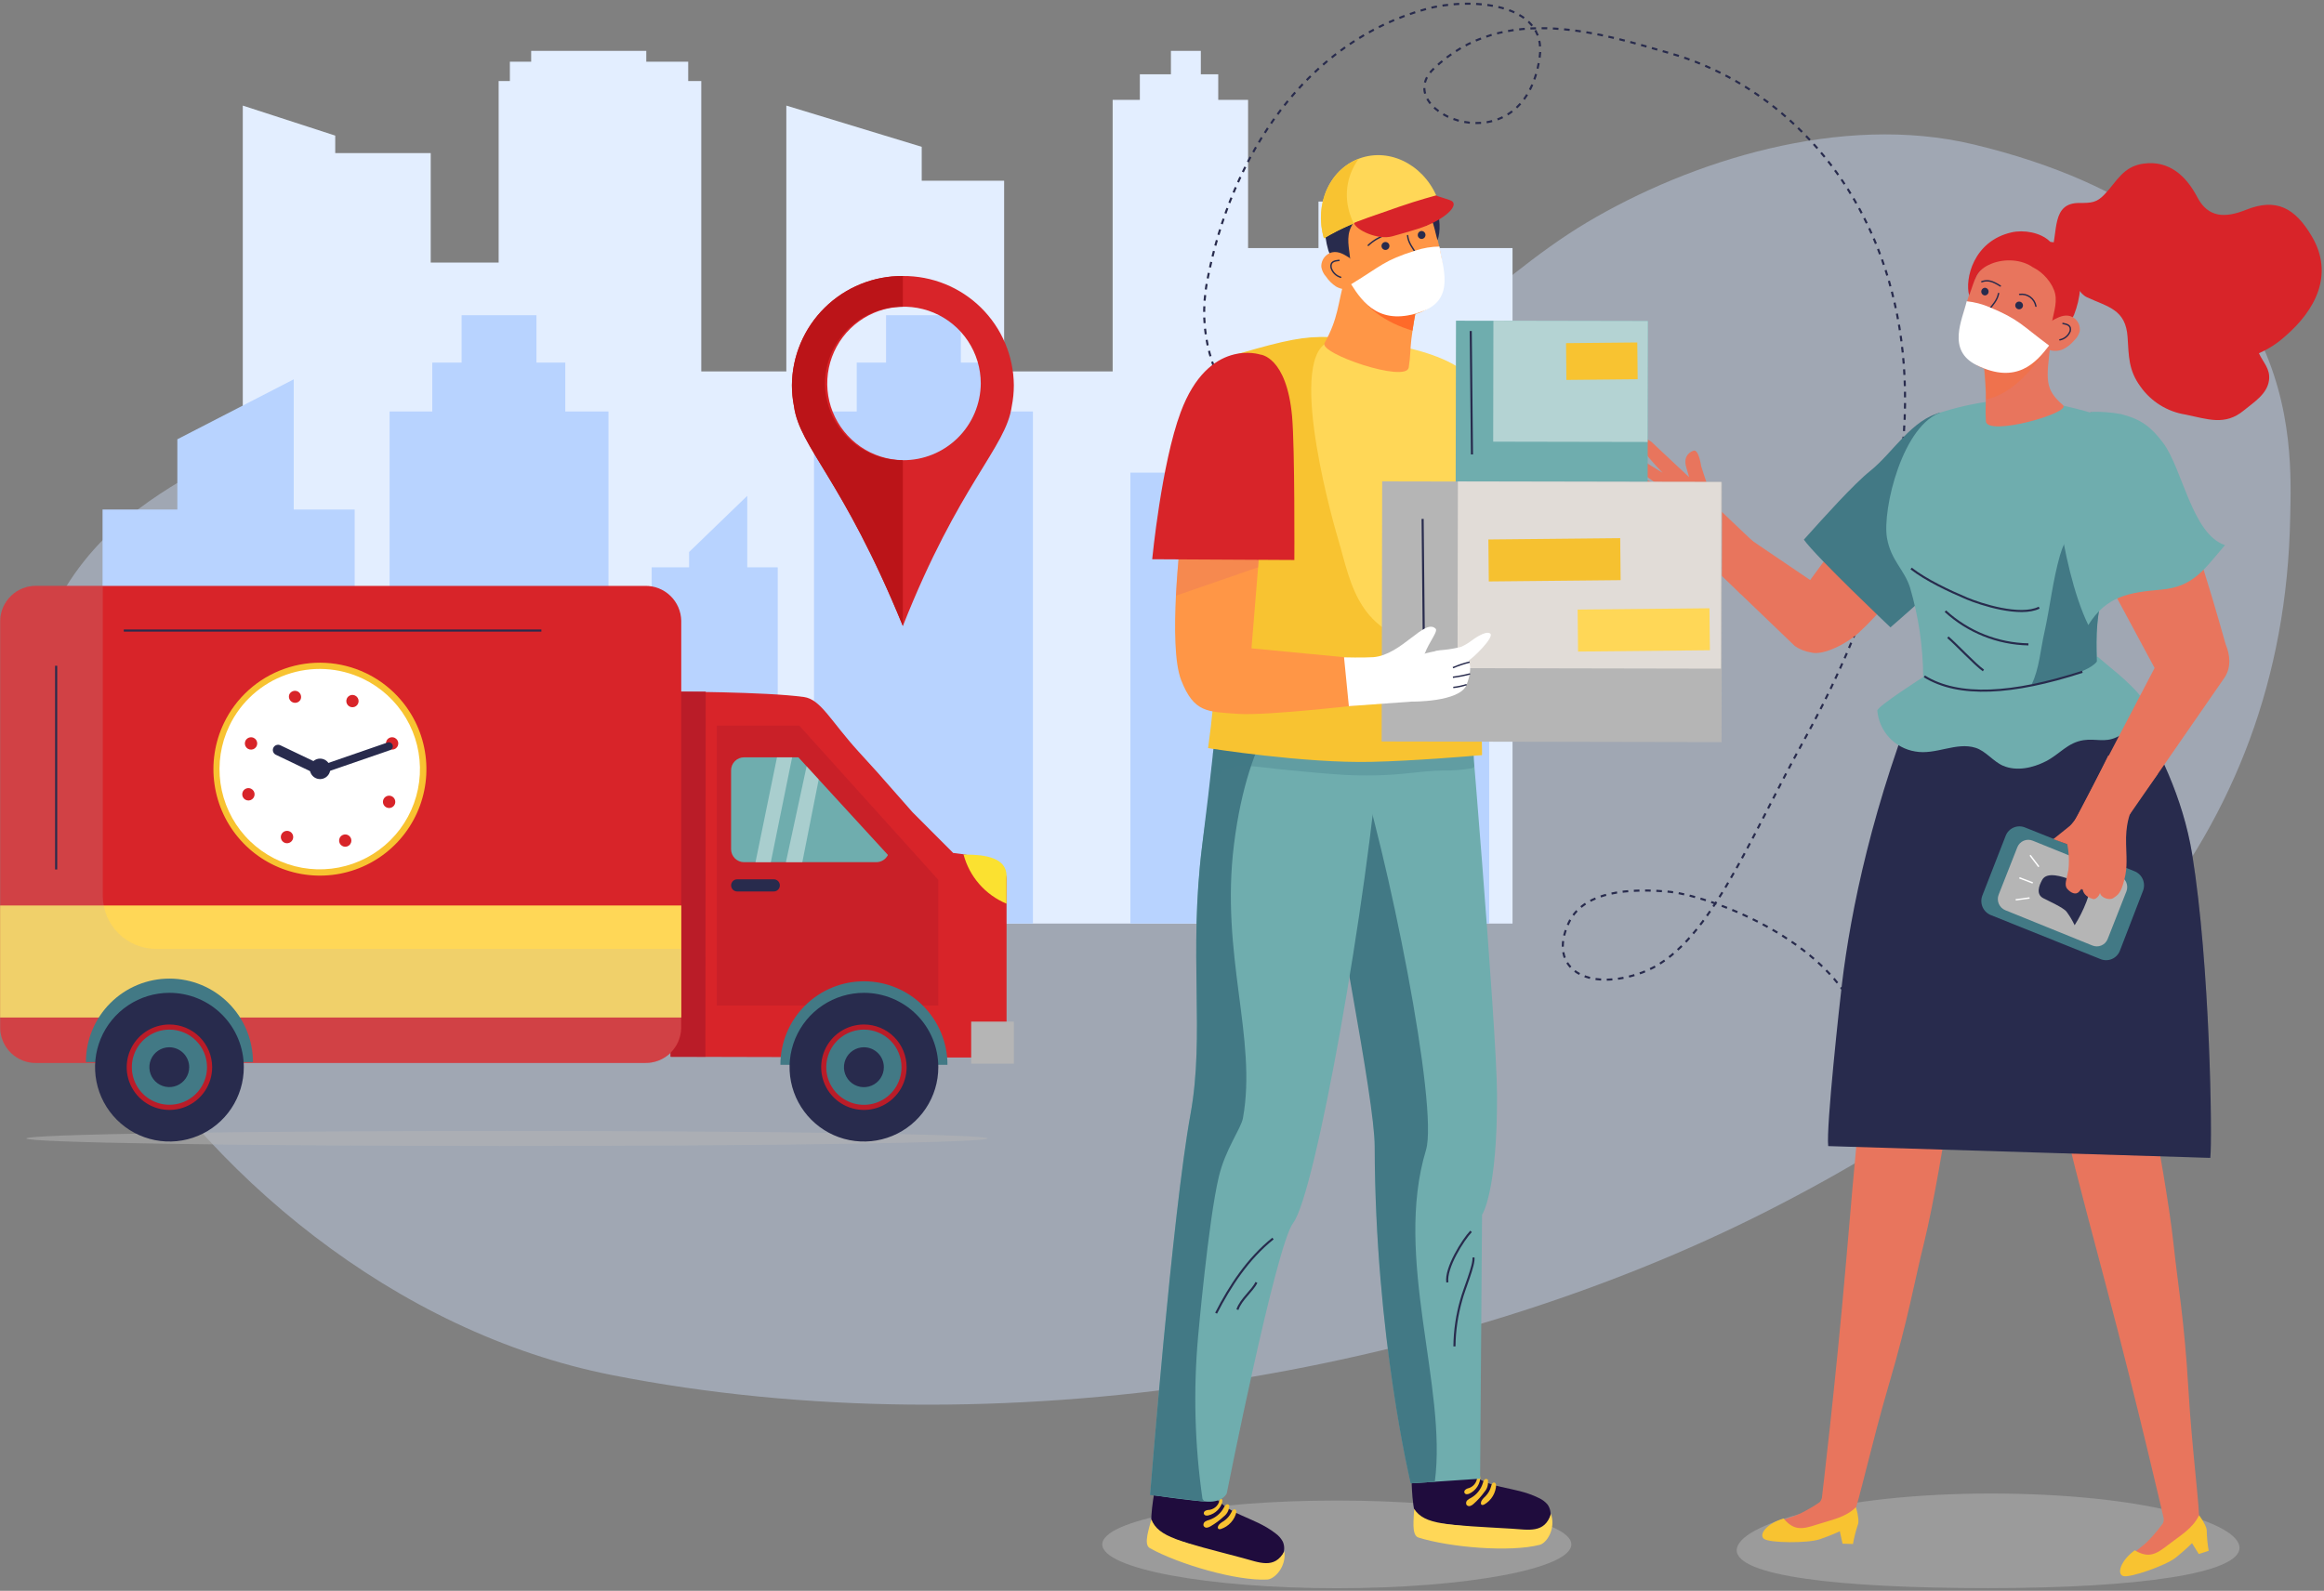 <svg width="831" height="569" viewBox="0 0 831 569" fill="none" xmlns="http://www.w3.org/2000/svg">
<rect x="0" y="0" width="831" height="569" fill="#808080" stroke="none"/>
<path opacity="0.4" d="M705.766 51.673C658.287 40.253 604.165 57.732 567.536 79.497C530.907 101.262 503.484 137.619 456.885 148.314C373.528 167.438 285.73 134.434 198.125 136.92C140.936 138.539 82.891 155.474 46.301 184.555C-54.432 264.584 64.13 461.364 218.79 491.829C356.644 519.02 516.458 491.92 632.326 432.956C742.835 376.699 816.779 300.579 818.916 185.047C819.395 158.879 824.095 80.132 705.766 51.673Z" fill="#D1E2FF"/>
<g style="mix-blend-mode:multiply">
<path d="M511.615 88.729V72.091H471.452V88.729H446.281V35.721H435.612V26.567H429.385V18.203H418.69V26.567H407.581V35.721H397.857V132.855H359.053V64.646H329.584V52.514L281.172 37.767V132.855H250.758V28.988H246.084V22.074H231.091V18.203H189.93V22.074H182.317V28.988H178.303V93.921H154.013V54.767H119.87V52.734V48.5L86.814 37.767V330.346H540.838V235.426V136.998V88.729H511.615Z" fill="#E3EEFF"/>
</g>
<path d="M105.032 182.25V135.677L63.418 157.119V182.25H36.668V330.346H126.823V182.25H105.032Z" fill="#B8D3FF"/>
<path d="M267.202 202.928V177.343L246.395 197.451V202.928H233.02V330.346H278.091V202.928H267.202Z" fill="#B8D3FF"/>
<path d="M202.126 147.175V129.695H191.82V112.747H165.057V129.695H154.57V147.175H139.304V330.346H217.573V147.175H202.126Z" fill="#B8D3FF"/>
<path d="M353.899 147.175V129.695H343.58V112.747H316.83V129.695H306.342V147.175H291.064V330.346H369.346V147.175H353.899Z" fill="#B8D3FF"/>
<path d="M507.187 169.056V153.662H490.277V138.759H446.424V153.662H429.216V169.056H404.188V330.346H532.5V169.056H507.187Z" fill="#B8D3FF"/>
<path d="M322.838 98.724C317.667 98.685 312.539 99.665 307.747 101.607C302.955 103.55 298.593 106.417 294.909 110.046C291.225 113.674 288.292 117.993 286.277 122.755C284.262 127.517 283.205 132.63 283.166 137.801C283.168 140.318 283.415 142.828 283.904 145.297C285.963 160.148 301.332 171.283 322.838 223.916C342.958 172.992 359.726 160.148 361.785 145.297C362.273 142.828 362.521 140.318 362.522 137.801C362.484 132.629 361.426 127.515 359.41 122.752C357.395 117.989 354.461 113.67 350.775 110.041C347.09 106.413 342.726 103.545 337.932 101.604C333.139 99.662 328.01 98.683 322.838 98.724V98.724ZM322.838 164.602C317.427 164.521 312.162 162.842 307.702 159.776C303.243 156.711 299.79 152.396 297.775 147.374C295.761 142.351 295.276 136.846 296.382 131.549C297.487 126.252 300.134 121.399 303.989 117.602C307.843 113.804 312.735 111.231 318.048 110.205C323.361 109.179 328.858 109.746 333.85 111.836C338.842 113.925 343.104 117.443 346.103 121.947C349.101 126.452 350.701 131.742 350.701 137.153C350.643 144.485 347.677 151.494 342.455 156.64C337.234 161.787 330.182 164.651 322.851 164.602H322.838Z" fill="#D82429"/>
<path d="M294.974 137.153C295.032 129.821 298 122.811 303.225 117.666C308.451 112.521 315.505 109.662 322.838 109.717V98.725C317.667 98.685 312.539 99.665 307.747 101.607C302.955 103.55 298.593 106.417 294.909 110.046C291.225 113.675 288.292 117.993 286.277 122.755C284.262 127.518 283.205 132.63 283.166 137.801C283.168 140.318 283.415 142.828 283.904 145.297C285.963 160.148 301.332 171.283 322.838 223.916V164.602C319.206 164.63 315.604 163.941 312.238 162.577C308.872 161.212 305.808 159.198 303.221 156.649C300.634 154.1 298.574 151.066 297.159 147.721C295.744 144.376 295.001 140.785 294.974 137.153Z" fill="#BB1418"/>
<g style="mix-blend-mode:multiply" opacity="0.5">
<path d="M181.281 409.909C276.194 409.909 353.136 408.698 353.136 407.203C353.136 405.709 276.194 404.497 181.281 404.497C86.368 404.497 9.426 405.709 9.426 407.203C9.426 408.698 86.368 409.909 181.281 409.909Z" fill="#B5B5B5"/>
</g>
<path d="M340.848 305.098L326.308 290.532L313.619 276.121C311.716 274.01 309.528 271.602 307.003 268.844C297.098 257.981 293.498 250.135 287.465 249.306C273.585 247.39 239.804 247.39 239.804 247.39V377.993L359.92 378.291V314.446C359.907 306.626 340.848 305.098 340.848 305.098Z" fill="#D82429"/>
<g style="mix-blend-mode:multiply">
<path d="M252.234 377.993H239.791V247.39H252.338L252.234 377.993Z" fill="#BA1C28"/>
</g>
<path d="M362.522 365.408H347.27V380.466H362.522V365.408Z" fill="#B5B5B5"/>
<path d="M359.907 313.281V323.225C356.164 321.672 352.829 319.277 350.164 316.225C347.498 313.173 345.573 309.547 344.538 305.629C346.7 305.849 359.907 304.839 359.907 313.281Z" fill="#FBE130"/>
<g style="mix-blend-mode:multiply" opacity="0.5">
<path d="M285.82 259.548H256.3V359.659H335.514V314.692L285.82 259.548Z" fill="#BA1C28"/>
</g>
<path d="M285.484 270.877H266.062C264.829 270.877 263.647 271.367 262.776 272.239C261.904 273.11 261.414 274.293 261.414 275.525V303.738C261.414 304.971 261.904 306.153 262.776 307.025C263.647 307.897 264.829 308.387 266.062 308.387H313.308C314.18 308.392 315.036 308.152 315.777 307.694C316.519 307.236 317.117 306.579 317.503 305.797L285.484 270.877Z" fill="#6FADAE"/>
<path d="M278.855 316.686C278.855 317.263 278.625 317.816 278.217 318.224C277.81 318.632 277.256 318.861 276.679 318.861H263.602C263.025 318.861 262.472 318.632 262.064 318.224C261.656 317.816 261.427 317.263 261.427 316.686C261.427 316.109 261.656 315.556 262.064 315.148C262.472 314.74 263.025 314.511 263.602 314.511H276.679C277.256 314.511 277.81 314.74 278.217 315.148C278.625 315.556 278.855 316.109 278.855 316.686V316.686Z" fill="#282B4D"/>
<path opacity="0.4" d="M270.141 308.425L277.832 270.877H283.244L275.617 308.425H270.141Z" fill="white"/>
<path opacity="0.4" d="M288.423 274.088L281.017 308.425H286.882L292.747 278.801L288.423 274.088Z" fill="white"/>
<path d="M338.789 380.855C338.789 372.933 335.642 365.335 330.041 359.733C324.439 354.132 316.841 350.984 308.919 350.984C300.997 350.984 293.399 354.132 287.798 359.733C282.196 365.335 279.049 372.933 279.049 380.855H338.789Z" fill="#427985"/>
<path d="M335.514 381.709C335.514 386.969 333.954 392.111 331.032 396.484C328.109 400.858 323.956 404.267 319.096 406.279C314.237 408.292 308.89 408.819 303.731 407.793C298.572 406.767 293.833 404.234 290.114 400.514C286.395 396.795 283.862 392.056 282.836 386.898C281.809 381.739 282.336 376.391 284.349 371.532C286.362 366.672 289.771 362.519 294.144 359.597C298.517 356.674 303.659 355.115 308.919 355.115C315.972 355.115 322.737 357.917 327.724 362.904C332.712 367.892 335.514 374.656 335.514 381.709V381.709Z" fill="#282B4D"/>
<path d="M324.184 381.709C324.187 384.732 323.293 387.688 321.615 390.202C319.937 392.717 317.551 394.677 314.759 395.835C311.967 396.993 308.894 397.297 305.929 396.708C302.964 396.118 300.24 394.663 298.103 392.526C295.965 390.388 294.51 387.665 293.921 384.7C293.332 381.735 293.635 378.662 294.793 375.869C295.951 373.077 297.912 370.691 300.426 369.013C302.941 367.336 305.896 366.441 308.919 366.444C312.968 366.444 316.85 368.052 319.713 370.915C322.576 373.778 324.184 377.661 324.184 381.709V381.709Z" fill="#BA1C28"/>
<path d="M322.359 381.709C322.361 384.371 321.574 386.974 320.097 389.188C318.62 391.402 316.519 393.129 314.06 394.148C311.601 395.168 308.895 395.436 306.285 394.917C303.674 394.398 301.276 393.117 299.394 391.235C297.511 389.352 296.23 386.954 295.711 384.343C295.193 381.733 295.46 379.027 296.48 376.568C297.5 374.109 299.226 372.008 301.44 370.531C303.654 369.054 306.257 368.267 308.919 368.27C312.482 368.273 315.899 369.69 318.419 372.21C320.938 374.729 322.355 378.146 322.359 381.709V381.709Z" fill="#427985"/>
<path d="M316.04 381.709C316.043 383.121 315.626 384.503 314.843 385.678C314.06 386.853 312.946 387.769 311.642 388.311C310.338 388.852 308.903 388.995 307.518 388.72C306.132 388.445 304.86 387.765 303.861 386.767C302.863 385.768 302.183 384.496 301.908 383.111C301.634 381.726 301.776 380.29 302.317 378.986C302.859 377.682 303.775 376.568 304.951 375.785C306.126 375.002 307.507 374.585 308.919 374.588C310.807 374.591 312.616 375.343 313.951 376.678C315.286 378.012 316.037 379.822 316.04 381.709V381.709Z" fill="#282B4D"/>
<path d="M232.087 217.727C232.087 219.475 231.026 220.886 229.731 220.886H211.216C209.921 220.886 208.859 219.475 208.859 217.727C208.859 215.992 209.921 214.58 211.216 214.58H229.731C231.026 214.58 232.087 215.992 232.087 217.727Z" fill="#45335B"/>
<path d="M243.598 367.726C243.533 371.096 242.133 374.302 239.705 376.64C237.277 378.978 234.02 380.257 230.65 380.194H13C9.629 380.257 6.372 378.978 3.945 376.64C1.517 374.302 0.117 371.096 0.052 367.726V222.038C0.117 218.667 1.516 215.459 3.944 213.119C6.371 210.779 9.628 209.498 13 209.557H230.65C232.32 209.526 233.98 209.824 235.534 210.435C237.088 211.045 238.507 211.956 239.71 213.115C240.912 214.274 241.874 215.659 242.542 217.19C243.209 218.721 243.568 220.369 243.598 222.038V367.726Z" fill="#D82429"/>
<path d="M243.611 323.872H0.039V363.945H243.611V323.872Z" fill="#FFD757"/>
<g style="mix-blend-mode:multiply" opacity="0.2">
<path d="M12.999 209.557H36.746V320.324C36.746 325.38 38.753 330.229 42.327 333.806C45.901 337.382 50.749 339.393 55.804 339.396H243.546V367.726C243.481 371.096 242.081 374.302 239.653 376.64C237.226 378.979 233.969 380.257 230.598 380.194H12.948C9.578 380.257 6.321 378.979 3.893 376.64C1.465 374.302 0.065 371.096 0 367.726V222.038C0.032 220.365 0.394 218.714 1.065 217.18C1.736 215.646 2.703 214.26 3.91 213.101C5.118 211.941 6.542 211.031 8.102 210.423C9.661 209.815 11.326 209.521 12.999 209.557V209.557Z" fill="#B5B5B5"/>
</g>
<path d="M90.453 379.897C90.453 371.974 87.305 364.377 81.704 358.775C76.102 353.173 68.504 350.026 60.582 350.026C52.66 350.026 45.062 353.173 39.461 358.775C33.859 364.377 30.712 371.974 30.712 379.897H90.453Z" fill="#427985"/>
<path d="M87.177 381.709C87.177 386.969 85.617 392.111 82.695 396.484C79.773 400.858 75.619 404.267 70.76 406.279C65.9 408.292 60.553 408.819 55.394 407.793C50.235 406.767 45.496 404.234 41.777 400.514C38.058 396.795 35.525 392.056 34.499 386.898C33.472 381.739 33.999 376.391 36.012 371.532C38.025 366.672 41.434 362.519 45.807 359.597C50.181 356.674 55.322 355.115 60.582 355.115C64.075 355.113 67.534 355.8 70.762 357.136C73.989 358.472 76.921 360.43 79.391 362.9C81.861 365.37 83.82 368.303 85.156 371.53C86.492 374.757 87.178 378.216 87.177 381.709V381.709Z" fill="#282B4D"/>
<path d="M75.861 381.709C75.863 384.732 74.969 387.687 73.292 390.201C71.615 392.715 69.23 394.675 66.438 395.834C63.647 396.992 60.574 397.297 57.609 396.709C54.645 396.12 51.922 394.666 49.783 392.53C47.645 390.394 46.189 387.672 45.599 384.708C45.008 381.744 45.31 378.671 46.466 375.878C47.622 373.086 49.58 370.699 52.093 369.02C54.606 367.34 57.56 366.444 60.582 366.444C64.632 366.444 68.516 368.052 71.381 370.914C74.246 373.777 75.857 377.659 75.861 381.709V381.709Z" fill="#BA1C28"/>
<path d="M74.022 381.709C74.022 384.367 73.234 386.966 71.757 389.176C70.28 391.386 68.181 393.109 65.725 394.126C63.27 395.143 60.567 395.409 57.96 394.891C55.353 394.372 52.959 393.092 51.079 391.212C49.199 389.333 47.919 386.938 47.401 384.331C46.882 381.724 47.148 379.022 48.166 376.566C49.183 374.11 50.905 372.011 53.116 370.535C55.326 369.058 57.924 368.27 60.582 368.27C64.147 368.27 67.565 369.685 70.086 372.206C72.606 374.726 74.022 378.145 74.022 381.709V381.709Z" fill="#427985"/>
<path d="M67.652 381.709C67.652 383.118 67.234 384.495 66.451 385.666C65.669 386.837 64.557 387.749 63.255 388.288C61.954 388.827 60.523 388.968 59.141 388.694C57.76 388.419 56.491 387.741 55.495 386.745C54.499 385.749 53.821 384.48 53.546 383.099C53.271 381.717 53.412 380.285 53.951 378.984C54.49 377.683 55.403 376.571 56.574 375.788C57.745 375.006 59.122 374.588 60.53 374.588C62.418 374.591 64.227 375.343 65.562 376.678C66.897 378.012 67.648 379.822 67.652 381.709V381.709Z" fill="#282B4D"/>
<path d="M130.824 240.761C137.618 244.01 143.296 249.202 147.14 255.678C150.984 262.155 152.821 269.626 152.419 277.147C152.016 284.668 149.393 291.9 144.88 297.93C140.367 303.96 134.168 308.516 127.065 311.022C119.963 313.528 112.277 313.872 104.979 312.01C97.682 310.148 91.1 306.164 86.067 300.561C81.034 294.959 77.775 287.989 76.702 280.534C75.63 273.08 76.793 265.474 80.043 258.68C84.401 249.57 92.199 242.565 101.722 239.204C111.245 235.843 121.713 236.403 130.824 240.761V240.761Z" fill="#F8C331"/>
<path d="M129.801 242.78C136.195 245.841 141.538 250.73 145.154 256.828C148.77 262.926 150.496 269.959 150.114 277.038C149.733 284.117 147.26 290.924 143.009 296.597C138.758 302.271 132.92 306.556 126.233 308.911C119.547 311.266 112.312 311.585 105.443 309.828C98.575 308.071 92.383 304.316 87.649 299.039C82.915 293.762 79.853 287.199 78.849 280.181C77.845 273.163 78.946 266.005 82.011 259.612C86.118 251.045 93.46 244.46 102.421 241.304C111.383 238.147 121.231 238.678 129.801 242.78V242.78Z" fill="white"/>
<path d="M114.587 273.428C115.035 273.643 115.378 274.027 115.543 274.495C115.708 274.964 115.681 275.478 115.468 275.927V275.927C115.255 276.376 114.872 276.723 114.403 276.891C113.935 277.058 113.419 277.033 112.969 276.82L98.623 269.958C98.175 269.742 97.832 269.358 97.666 268.89C97.501 268.422 97.529 267.907 97.742 267.459V267.459C97.955 267.009 98.338 266.662 98.807 266.495C99.275 266.327 99.791 266.353 100.241 266.565L114.587 273.428Z" fill="#282B4D"/>
<path d="M103.711 297.459C104.202 297.733 104.57 298.184 104.74 298.72C104.91 299.256 104.87 299.837 104.628 300.344C104.386 300.852 103.959 301.248 103.436 301.453C102.912 301.658 102.33 301.655 101.808 301.447C101.527 301.334 101.271 301.165 101.058 300.95C100.845 300.735 100.678 300.479 100.568 300.197C100.457 299.915 100.406 299.613 100.417 299.31C100.428 299.008 100.501 298.71 100.632 298.437C100.762 298.164 100.947 297.92 101.176 297.721C101.404 297.522 101.671 297.372 101.959 297.281C102.248 297.189 102.552 297.157 102.854 297.188C103.155 297.219 103.447 297.311 103.711 297.459V297.459Z" fill="#D82429"/>
<path d="M124.401 298.676C124.794 298.864 125.121 299.165 125.343 299.539C125.564 299.913 125.67 300.345 125.646 300.78C125.623 301.214 125.471 301.632 125.21 301.98C124.949 302.328 124.591 302.591 124.18 302.736C123.77 302.881 123.326 302.9 122.904 302.793C122.482 302.685 122.102 302.455 121.811 302.131C121.521 301.808 121.332 301.405 121.27 300.974C121.208 300.544 121.275 300.104 121.462 299.712C121.717 299.186 122.168 298.783 122.719 298.589C123.269 298.395 123.874 298.426 124.401 298.676V298.676Z" fill="#D82429"/>
<path d="M126.991 248.788C127.381 248.978 127.707 249.28 127.927 249.655C128.146 250.029 128.25 250.461 128.225 250.894C128.2 251.328 128.047 251.745 127.786 252.092C127.524 252.439 127.166 252.701 126.756 252.844C126.346 252.988 125.903 253.007 125.482 252.9C125.061 252.792 124.682 252.563 124.391 252.24C124.101 251.917 123.912 251.515 123.85 251.085C123.787 250.655 123.853 250.217 124.039 249.824C124.162 249.56 124.337 249.323 124.553 249.128C124.769 248.932 125.022 248.782 125.297 248.685C125.572 248.589 125.863 248.548 126.154 248.566C126.445 248.584 126.73 248.659 126.991 248.788V248.788Z" fill="#D82429"/>
<path d="M89.766 282.103C90.163 282.289 90.496 282.589 90.722 282.965C90.948 283.341 91.057 283.775 91.036 284.213C91.015 284.651 90.864 285.073 90.603 285.425C90.342 285.778 89.982 286.044 89.569 286.192C89.156 286.339 88.708 286.361 88.283 286.253C87.858 286.146 87.474 285.915 87.18 285.589C86.887 285.263 86.696 284.858 86.633 284.424C86.571 283.99 86.638 283.547 86.827 283.151C87.079 282.624 87.53 282.218 88.081 282.021C88.631 281.825 89.237 281.854 89.766 282.103V282.103Z" fill="#D82429"/>
<path d="M140.081 284.809C140.343 284.933 140.578 285.107 140.772 285.322C140.967 285.537 141.117 285.788 141.214 286.061C141.312 286.334 141.354 286.623 141.34 286.913C141.325 287.202 141.254 287.486 141.13 287.748C141.006 288.01 140.831 288.245 140.616 288.439C140.402 288.633 140.15 288.784 139.878 288.881C139.605 288.978 139.315 289.021 139.026 289.007C138.736 288.992 138.453 288.921 138.191 288.797C137.929 288.673 137.694 288.498 137.5 288.283C137.305 288.068 137.155 287.817 137.058 287.544C136.96 287.271 136.918 286.982 136.932 286.692C136.947 286.403 137.018 286.119 137.142 285.857C137.266 285.596 137.441 285.361 137.655 285.166C137.87 284.972 138.121 284.822 138.394 284.724C138.667 284.627 138.957 284.584 139.246 284.599C139.536 284.613 139.819 284.685 140.081 284.809V284.809Z" fill="#D82429"/>
<path d="M141.156 263.911C141.552 264.099 141.884 264.4 142.109 264.777C142.335 265.153 142.443 265.588 142.42 266.027C142.398 266.465 142.245 266.886 141.983 267.238C141.72 267.589 141.359 267.855 140.945 268.001C140.531 268.147 140.083 268.166 139.658 268.057C139.233 267.948 138.85 267.715 138.558 267.388C138.265 267.06 138.077 266.654 138.016 266.219C137.956 265.785 138.025 265.342 138.217 264.947C138.341 264.686 138.516 264.452 138.732 264.258C138.947 264.065 139.198 263.916 139.471 263.819C139.744 263.723 140.034 263.682 140.323 263.698C140.612 263.713 140.895 263.786 141.156 263.911Z" fill="#D82429"/>
<path d="M90.712 263.911C91.108 264.099 91.44 264.4 91.665 264.777C91.891 265.153 91.999 265.588 91.976 266.027C91.953 266.465 91.801 266.886 91.538 267.238C91.276 267.589 90.915 267.855 90.501 268.001C90.087 268.147 89.639 268.166 89.214 268.057C88.789 267.948 88.406 267.715 88.114 267.388C87.821 267.06 87.633 266.654 87.572 266.219C87.511 265.785 87.581 265.342 87.772 264.947C88.03 264.424 88.481 264.023 89.031 263.829C89.58 263.636 90.184 263.665 90.712 263.911V263.911Z" fill="#D82429"/>
<path d="M106.417 247.299C106.943 247.556 107.347 248.01 107.541 248.563C107.734 249.115 107.703 249.722 107.453 250.251C107.178 250.742 106.727 251.11 106.191 251.28C105.655 251.451 105.075 251.411 104.567 251.168C104.06 250.926 103.663 250.5 103.458 249.976C103.254 249.452 103.256 248.87 103.465 248.348C103.72 247.82 104.173 247.413 104.725 247.217C105.278 247.02 105.886 247.05 106.417 247.299V247.299Z" fill="#D82429"/>
<path d="M138.553 265.581C138.916 265.457 139.312 265.482 139.657 265.649C140.001 265.816 140.265 266.113 140.392 266.475V266.475C140.515 266.835 140.491 267.23 140.323 267.573C140.156 267.915 139.859 268.177 139.498 268.3L114.898 276.794C114.719 276.855 114.53 276.881 114.342 276.869C114.154 276.857 113.969 276.808 113.8 276.725C113.63 276.643 113.479 276.527 113.354 276.385C113.229 276.244 113.133 276.079 113.072 275.901V275.901C112.948 275.54 112.973 275.145 113.141 274.803C113.308 274.46 113.605 274.199 113.966 274.075L138.553 265.581Z" fill="#282B4D"/>
<path d="M116.024 271.693C116.679 272.005 117.226 272.504 117.596 273.128C117.967 273.751 118.144 274.47 118.106 275.194C118.067 275.918 117.815 276.614 117.38 277.195C116.946 277.776 116.349 278.214 115.666 278.455C114.982 278.697 114.242 278.73 113.539 278.55C112.837 278.371 112.203 277.987 111.719 277.447C111.235 276.907 110.922 276.236 110.819 275.518C110.717 274.801 110.829 274.069 111.143 273.415C111.563 272.54 112.312 271.867 113.227 271.544C114.143 271.222 115.148 271.275 116.024 271.693V271.693Z" fill="#282B4D"/>
<path d="M20.082 238.132V310.989" stroke="#282B4D" stroke-width="0.75" stroke-miterlimit="10"/>
<path d="M44.255 225.534H193.581" stroke="#282B4D" stroke-width="0.75" stroke-miterlimit="10"/>
<path d="M476.967 177.576C453.856 163.618 424.607 137.749 431.65 100.55C440.183 55.35 467.334 14.681 510.269 3.132C525.223 -0.882 553.436 0.542 550.536 20.585C544.684 60.93 496.674 40.162 512.47 24.767C537.796 0.063 574.269 12.57 597.148 19.044C661.329 37.171 722.443 124.918 644.756 265.322C624.92 301.175 610.6 339.28 587.165 347.864C567.743 354.985 553.138 346.569 560.972 329.996C565.452 320.506 577.972 317.385 596.021 318.874C610.549 320.065 654.079 335.706 665.11 365.395" stroke="#282B4D" stroke-width="0.75" stroke-miterlimit="10" stroke-dasharray="2.01 2.01"/>
<g style="mix-blend-mode:multiply" opacity="0.5">
<path d="M800.789 553.629C800.789 562.692 765.299 568.04 710.893 568.04C656.487 568.04 620.997 563.573 620.997 554.47C620.997 545.368 657.328 534.207 711.735 534.207C766.141 534.207 800.789 544.565 800.789 553.629Z" fill="#B5B5B5"/>
</g>
<path d="M725.783 301.809C721.07 286.66 709.43 275.836 705.067 269.789C703.881 268.102 702.168 266.856 700.196 266.249C698.225 265.642 696.108 265.708 694.178 266.436C694.178 266.436 673.358 320.972 668.58 364.554C663.802 408.135 663.945 406.75 660.151 450.863C656.357 494.976 651.463 535.722 651.463 535.722C651.324 536.324 651.034 536.881 650.622 537.341C648.499 538.779 646.285 540.077 643.992 541.225C640.911 542.804 636.69 543.504 636.729 544.371C636.749 544.915 636.89 545.449 637.14 545.932C637.391 546.416 637.746 546.838 638.179 547.168C639.474 548.463 641.869 547.958 646.427 546.948C650.984 545.938 661.834 542.494 663.038 540.811C664.243 539.127 669.512 515.2 675.442 495.131C682.395 471.514 684.506 458.502 687.989 444.531C691.472 430.561 695.615 404.73 695.615 404.73L726.56 322.24C726.56 322.24 730.496 316.958 725.783 301.809Z" fill="#E8755D"/>
<path d="M663.647 539.089C659.763 542.882 654.83 543.607 649.599 545.329C644.368 547.051 641.519 547.466 637.946 543.348C637.946 543.348 637.868 543.206 637.816 543.141H637.752C631.602 544.967 628.766 548.942 630.773 550.431C632.78 551.92 646.401 552.023 650.661 550.573C654.92 549.123 657.872 547.712 657.872 547.712L658.843 552.14L662.572 552.256C662.991 549.876 663.588 547.53 664.359 545.239C664.696 544.41 664.54 542.17 663.647 539.089Z" fill="#F8C331"/>
<path d="M764.587 297.679C755.032 285.016 740.414 278.762 734.212 274.58C732.527 273.389 730.494 272.794 728.433 272.888C726.372 272.982 724.401 273.759 722.831 275.098C722.831 275.098 721.679 333.453 731.894 376.09C742.11 418.727 741.799 417.367 753.142 460.159C764.484 502.952 773.664 543.025 773.664 543.025C773.737 543.64 773.653 544.264 773.418 544.837C771.905 546.908 770.261 548.88 768.498 550.741C766.128 553.331 762.386 555.364 762.736 556.167C763.085 556.969 763.435 557.565 765.04 558.316C766.646 559.067 768.782 557.798 772.719 555.312C776.655 552.826 785.666 545.912 786.275 543.918C786.883 541.924 783.685 517.621 782.507 496.724C781.07 472.123 778.7 459.175 777.198 444.933C775.696 430.69 770.932 404.795 770.932 404.795L772.227 316.751C772.227 316.751 774.143 310.342 764.587 297.679Z" fill="#E8755D"/>
<path d="M786.339 541.976C783.931 546.883 779.568 549.214 775.23 552.606C770.893 555.998 768.342 557.345 763.577 554.665C763.511 554.62 763.45 554.568 763.396 554.509H763.331C758.152 558.316 756.858 563.016 759.227 563.728C761.596 564.44 774.466 559.947 777.975 557.138C781.484 554.328 783.815 551.959 783.815 551.959L786.223 555.843L789.771 554.691C789.354 552.312 789.121 549.906 789.071 547.492C789.123 546.65 788.256 544.565 786.339 541.976Z" fill="#F8C331"/>
<path d="M790.34 414.143C791.104 407.333 790.263 345.106 783.866 305.525C777.25 264.934 747.937 233.109 747.937 233.109C747.937 233.109 691.886 232.72 688.131 241.926C669.422 287.644 661.744 326.19 658.649 351.787C657.808 358.831 652.939 403.112 653.716 409.935L790.34 414.143Z" fill="#282B4D"/>
<g style="mix-blend-mode:multiply" opacity="0.2">
<path d="M783.828 305.525C777.211 264.934 747.898 233.109 747.898 233.109C747.898 233.109 691.847 232.72 688.092 241.926C685.386 248.529 682.913 254.951 680.686 261.231C681.334 261.231 681.981 261.14 682.628 261.14C716.15 261.14 743.327 309.617 743.327 369.422C743.375 383.928 741.702 398.388 738.342 412.499L790.366 414.104C791.104 407.32 790.263 345.171 783.828 305.525Z" fill="#282B4D"/>
</g>
<path d="M699.15 151.059C693.97 147.576 691.251 147.019 682.693 159.1L647.268 207.472L603.686 177.913L594.519 185.681L641.817 231.102C643.535 232.269 645.489 233.043 647.54 233.368C652.085 234.662 660.786 229.859 664.45 226.492C680.142 212.082 694.553 188.335 694.553 188.335C698.062 183.221 704.29 154.542 699.15 151.059Z" fill="#E8755D"/>
<path d="M622.473 212.522L628.844 195.56C628.844 195.56 616.984 184.361 614.601 182.043C612.219 179.725 608.283 166.674 608.283 166.674C608.283 166.674 607.428 160.55 605.551 161.21C603.673 161.87 601.912 163.631 602.961 167.153L603.997 170.688L590.493 158.025C590.493 158.025 586.22 154.93 585.456 156.989C584.692 159.048 594.519 169.108 594.519 169.108C594.519 169.108 582.711 161.832 581.429 161.21C580.147 160.589 580.355 163.075 580.821 164.214C581.287 165.353 593.561 173.808 593.561 173.808C593.561 173.808 580.613 167.671 579.228 168.085C577.843 168.5 577.636 170.209 578.477 171.788C579.319 173.368 590.285 179.557 590.285 179.557L580.212 177.498C580.212 177.498 575.396 178.793 579.15 180.981C582.905 183.169 593.471 186.16 597.834 188.75C602.197 191.339 622.473 212.522 622.473 212.522Z" fill="#E8755D"/>
<path d="M694.32 147.511C683.755 149.687 676.867 161.961 668.761 168.422C662.844 173.148 652.227 184.969 645.015 193.023C649.34 199.147 675.973 224.395 675.973 224.395C675.973 224.395 698.075 205.336 702.011 200.157C710.103 189.617 718.027 177.149 713.509 163.696C710.621 155.086 701.26 146.696 692.015 147.835" fill="#427985"/>
<path d="M671.273 254.187C671.586 257.779 673.088 261.165 675.541 263.807C677.994 266.45 681.258 268.2 684.817 268.78C692.132 270.139 699.473 265.271 706.439 267.485C710.064 268.637 712.719 272.353 716.189 273.868C721.122 276.004 726.961 274.645 731.571 272.288C736.478 269.777 739.339 265.581 745.049 264.74C749.4 264.092 752.546 265.685 756.806 263.704C759.758 262.332 764.173 259.625 765.597 256.803C767.397 253.229 767.5 250.756 762.723 245.992C757.945 241.227 756.689 240.579 750.008 234.857C739.378 241.33 723.401 242.224 710.984 240.8C706.569 240.295 687.756 242.198 688.092 241.887C688.092 241.926 671.131 252.698 671.273 254.187Z" fill="#6FADAE"/>
<path d="M749.775 235.983C749.477 227.425 749.62 219.073 752.481 210.89C757.233 197.321 763.862 185.124 761.053 170.248C759.861 163.89 760.807 151.732 751.989 148.936C733.254 142.993 722.21 142.552 715.27 143.122C708.27 143.812 701.359 145.214 694.644 147.304C680.401 151.318 672.957 182.263 674.743 192.466C676.168 200.532 680.919 203.64 683.004 210.243C686.021 220.537 687.594 231.2 687.678 241.926C692.223 243.454 722.197 244.593 733.629 242.444C738.808 241.473 746.499 241.149 749.801 236.617C749.801 236.41 749.788 236.19 749.775 235.983Z" fill="#6FADAE"/>
<path d="M683.366 203.342C688.727 207.511 697.026 211.408 703.267 214.05C708.252 216.147 722.378 220.731 729.162 217.338" stroke="#282B4D" stroke-width="0.75" stroke-miterlimit="10"/>
<path d="M695.615 218.607C703.74 226.041 714.294 230.261 725.304 230.48" stroke="#282B4D" stroke-width="0.75" stroke-miterlimit="10"/>
<path d="M696.508 227.93C699.318 230.273 706.193 237.679 709.223 239.803" stroke="#282B4D" stroke-width="0.75" stroke-miterlimit="10"/>
<path d="M761.053 170.248C759.861 163.89 760.807 151.732 751.989 148.936C747.82 147.641 750.915 148.262 747.471 147.434C750.448 152.613 746.033 156.29 747.315 161.987C748.96 168.517 748.164 175.424 745.075 181.408C742.162 187.131 738.368 192.427 736.581 198.668C733.992 207.731 733.034 217.144 731.001 226.298C729.706 231.866 729.162 239.427 726.469 244.762C729.616 244.58 746.499 241.11 749.775 236.63C749.775 236.423 749.775 236.203 749.775 235.996C749.477 227.437 749.62 219.086 752.481 210.903C757.233 197.321 763.862 185.124 761.053 170.248Z" fill="#427985"/>
<path d="M688.092 241.926C700.393 249.526 719.581 248.4 744.596 240.295" stroke="#282B4D" stroke-width="0.75" stroke-miterlimit="10"/>
<path d="M733.254 122.341C731.635 136.286 731.092 139.082 737.669 144.922C740.776 147.68 710.479 156.238 710.103 150.671C709.857 146.592 710.103 144.287 710.103 140.804C709.976 135.185 709.452 129.583 708.537 124.037C714.803 123.973 726.599 123.247 733.254 122.341Z" fill="#E8755D"/>
<g style="mix-blend-mode:multiply" opacity="0.3">
<path d="M710.181 142.863C709.935 137.93 709.236 128.491 708.511 124.037C714.26 124.037 726.171 123.17 733.254 122.341C727.79 131.392 719.594 140.986 710.181 142.863Z" fill="#FF6A29"/>
</g>
<path d="M731.545 95.462C733.168 96.142 734.604 97.203 735.731 98.555C736.858 99.907 737.642 101.511 738.019 103.23C738.692 106.662 738.415 110.213 737.216 113.498C735.451 118.807 732.327 123.561 728.153 127.287C725.254 130.075 721.58 131.921 717.613 132.583C707.928 133.813 701.946 128.375 701.157 121.124C700.561 115.608 703.202 108.409 704.834 103.14C706.465 97.87 710.349 93.015 715.71 91.564C722.184 89.829 728.852 93.183 731.532 95.449" fill="#E8755D"/>
<path d="M732.84 86.541C734.769 86.372 737.592 87.952 739.042 89.26C740.441 90.579 741.529 92.193 742.227 93.986C744.816 99.929 743.923 106.661 741.618 112.617C740.906 114.167 739.878 115.552 738.601 116.683C737.216 116.994 734.834 115.595 733.578 116.269C734.044 112.514 735.662 108.863 734.872 105.134C734.083 101.405 730.496 97.274 727.013 95.695C727.894 93.312 732.775 86.502 732.775 86.502" fill="#D82429"/>
<path d="M733.241 86.528C730.982 89.454 728.922 92.53 727.078 95.734C722.935 92.704 716.81 92.432 712.11 94.309C706.452 96.575 706.323 99.799 704.121 105.651C702.516 99.773 705.636 86.23 719.244 83.123C723.569 82.113 729.693 83.123 732.956 86.346L733.241 86.528Z" fill="#D82429"/>
<path d="M735.507 113.783C737.306 112.902 739.805 112.177 741.981 114.029C742.601 114.573 743.079 115.262 743.372 116.034C743.665 116.805 743.766 117.637 743.664 118.457C743.347 119.713 742.667 120.848 741.709 121.72C740.638 123.018 739.317 124.088 737.824 124.866C736.949 125.266 736.002 125.483 735.04 125.503C734.078 125.523 733.122 125.346 732.231 124.982C731.631 124.78 731.077 124.46 730.602 124.043C730.126 123.625 729.738 123.117 729.46 122.548C729.306 121.998 729.306 121.415 729.46 120.865C729.845 119.294 730.593 117.836 731.643 116.606C732.693 115.376 734.016 114.409 735.507 113.783Z" fill="#E8755D"/>
<path d="M727.984 109.523C727.749 108.204 727.012 107.028 725.928 106.24C724.844 105.453 723.497 105.117 722.171 105.302" stroke="#282B4D" stroke-width="0.5" stroke-miterlimit="10" stroke-linecap="round"/>
<path d="M715.257 102.285C712.499 100.537 710.777 100.006 708.64 100.757" stroke="#282B4D" stroke-width="0.5" stroke-miterlimit="10" stroke-linecap="round"/>
<path d="M714.635 104.965C713.716 110.015 707.371 111.931 712.24 115.207" stroke="#282B4D" stroke-width="0.5" stroke-miterlimit="10" stroke-linecap="round"/>
<path d="M715.645 115.634C715.161 115.714 714.666 115.714 714.182 115.634" stroke="#282B4D" stroke-width="0.5" stroke-miterlimit="10" stroke-linecap="round"/>
<path d="M707.113 116.864C708.407 119.454 710.803 123.001 716.318 120.748" stroke="#282B4D" stroke-width="0.5" stroke-miterlimit="10" stroke-linecap="round"/>
<path d="M720.604 109.16C720.586 109.434 720.651 109.707 720.788 109.944C720.926 110.181 721.131 110.372 721.378 110.493C721.624 110.614 721.901 110.658 722.172 110.621C722.444 110.585 722.699 110.468 722.905 110.286C723.11 110.104 723.257 109.866 723.327 109.6C723.396 109.335 723.385 109.055 723.296 108.796C723.206 108.536 723.041 108.309 722.822 108.144C722.604 107.978 722.341 107.881 722.067 107.865C721.702 107.844 721.342 107.968 721.068 108.211C720.794 108.454 720.627 108.795 720.604 109.16Z" fill="#282B4D"/>
<path d="M708.446 104.227C708.428 104.591 708.554 104.946 708.796 105.218C709.039 105.489 709.378 105.654 709.741 105.677C710.089 105.667 710.42 105.526 710.668 105.283C710.917 105.039 711.065 104.711 711.083 104.364C711.101 104.017 710.987 103.675 710.765 103.408C710.543 103.14 710.228 102.966 709.883 102.92C709.521 102.909 709.169 103.039 708.9 103.283C708.632 103.527 708.47 103.865 708.446 104.227Z" fill="#282B4D"/>
<path d="M703.228 107.749C701.726 114.313 695.99 125.241 706.737 130.576C721.212 137.762 728.217 129.475 732.71 123.597C722.702 116.191 722.106 114.339 711.437 109.885C708.824 108.763 706.057 108.043 703.228 107.749V107.749Z" fill="white"/>
<path d="M737.656 115.699C739.261 116.01 740.686 116.424 740.245 118.444C739.943 119.231 739.445 119.929 738.8 120.472C738.155 121.016 737.383 121.387 736.555 121.551" stroke="#282B4D" stroke-width="0.5" stroke-miterlimit="10" stroke-linecap="round"/>
<path d="M733.448 90.321C736.038 83.187 733.345 72.441 743.664 72.596C747.794 72.596 749.71 72.518 752.572 69.489C756.987 64.827 759.136 59.571 766.387 58.535C775.671 57.24 781.756 63.002 785.679 70.499C789.602 77.995 795.727 77.995 803.094 75.056C813.983 70.68 820.677 74.396 826.659 84.56C834.673 98.168 827.953 110.973 817.038 120.347C814.28 122.835 811.136 124.86 807.729 126.342C809.257 129.721 811.859 131.884 811.341 135.975C810.707 140.999 805.826 143.912 802.278 146.851C795.558 152.38 789.408 149.894 781.445 148.275C778.235 147.766 775.16 146.62 772.4 144.903C769.64 143.186 767.252 140.934 765.377 138.28C761.091 132.453 761.208 127.404 760.768 120.606C760.133 110.662 753.789 109.808 746.318 106.364C740.673 103.774 740.893 92.354 734.005 93.597C733.609 92.941 733.393 92.193 733.377 91.428C733.361 90.662 733.546 89.906 733.914 89.234" fill="#D82429"/>
<path d="M766.296 318.576C766.802 317.248 766.764 315.775 766.193 314.474C765.621 313.173 764.561 312.149 763.241 311.623L724.1 295.97C723.453 295.703 722.76 295.567 722.061 295.571C721.362 295.574 720.671 295.717 720.027 295.991C719.383 296.264 718.801 296.663 718.313 297.164C717.825 297.665 717.442 298.258 717.186 298.909L708.821 320.363C708.32 321.693 708.361 323.166 708.935 324.467C709.509 325.767 710.57 326.79 711.89 327.316L751.083 343.047C751.729 343.312 752.422 343.447 753.121 343.442C753.819 343.438 754.51 343.295 755.153 343.021C755.796 342.748 756.379 342.35 756.867 341.85C757.355 341.35 757.739 340.758 757.997 340.108L766.296 318.576Z" fill="#427985"/>
<path d="M760.353 318.822C760.757 317.768 760.729 316.596 760.276 315.562C759.823 314.527 758.981 313.712 757.932 313.294L726.858 300.696C726.345 300.483 725.794 300.374 725.239 300.375C724.683 300.377 724.134 300.489 723.622 300.704C723.11 300.92 722.646 301.235 722.257 301.631C721.868 302.028 721.561 302.497 721.355 303.013L714.648 320.052C714.248 321.109 714.28 322.28 714.735 323.314C715.19 324.348 716.033 325.162 717.082 325.581L748.157 338.179C748.668 338.394 749.218 338.504 749.773 338.503C750.328 338.502 750.878 338.391 751.389 338.175C751.9 337.959 752.363 337.643 752.751 337.246C753.138 336.849 753.443 336.378 753.646 335.862L760.353 318.822Z" fill="#B5B5B5"/>
<path d="M730.224 314.718C731.946 311.546 737.76 313.721 739.741 314.355C741.114 314.929 742.607 315.156 744.088 315.016C745.569 314.876 746.993 314.373 748.234 313.553C747.833 319.224 744.959 326.034 741.838 330.928C741.037 329.239 740.074 327.63 738.964 326.125C737.863 324.61 732.192 322.124 730.548 321.231C727.984 319.806 729.046 316.867 730.224 314.718Z" fill="#282B4D"/>
<path d="M725.9 305.901L729.033 310.018" stroke="white" stroke-width="0.5" stroke-miterlimit="10"/>
<path d="M725.718 321.179L720.759 321.852" stroke="white" stroke-width="0.5" stroke-miterlimit="10"/>
<path d="M726.858 315.805L722.067 313.98" stroke="white" stroke-width="0.5" stroke-miterlimit="10"/>
<path d="M772.589 162.272C769.391 155.604 757.997 154.84 751.161 157.675C744.324 160.511 735.481 174.158 744.687 191.119C751.161 203.044 770.427 238.922 770.427 238.922L741.514 294.209L761.583 291.27L795.468 242.314C797.902 238.598 797.41 234.235 795.817 230.39C795.597 229.936 783.659 185.306 772.589 162.272Z" fill="#E8755D"/>
<path d="M753.88 270.191C753.88 270.191 743.612 291.192 741.877 293.341C740.142 295.491 737.993 298.171 738.627 299.569C739.676 303.283 740.014 307.162 739.624 311.002C739.029 314.498 737.967 316.492 739.197 317.929C740.427 319.366 742.292 320.259 743.431 318.926C743.832 318.434 744.104 318.123 744.298 317.903C744.318 317.978 744.345 318.052 744.376 318.123C744.397 318.15 744.423 318.172 744.453 318.187C744.484 318.202 744.517 318.209 744.551 318.209C744.585 318.209 744.618 318.202 744.648 318.187C744.679 318.172 744.705 318.15 744.726 318.123C744.855 319.081 745.515 320.713 748.377 321.554C749.283 321.826 750.539 320.609 750.837 319.547C750.864 319.498 750.894 319.45 750.928 319.405C751.109 320.997 754.398 322.37 755.951 321.023C756.676 320.376 758.023 320.117 759.175 316.194C760.677 311.131 760.47 308.801 760.237 301.951C760.004 295.102 761.532 290.972 762.257 289.755C762.982 288.538 771.476 276.924 771.476 276.924L753.88 270.191Z" fill="#E8755D"/>
<path d="M734.225 300.139L739.404 302.042L742.46 296.915L740.828 294.843L734.225 300.139Z" fill="#E8755D"/>
<path d="M742.058 149.661C730.535 157.429 734.393 171.801 736.284 184.62C738.057 196.674 741.463 212.768 746.719 223.566C753.193 213.208 761.169 211.913 772.796 210.903C784.423 209.893 788.256 203.484 795.597 194.978C783.827 191.093 780.409 167.606 773.431 158.349C769.21 152.755 765.662 149.946 758.385 148.107C755.029 147.496 751.619 147.227 748.208 147.304C746.092 147.905 744.034 148.694 742.058 149.661V149.661Z" fill="#6FADAE"/>
<g style="mix-blend-mode:multiply" opacity="0.5">
<path d="M561.865 552.399C561.865 561.061 524.317 568.078 478.003 568.078C431.689 568.078 394.141 561.061 394.141 552.399C394.141 543.737 431.689 536.706 478.003 536.706C524.317 536.706 561.865 543.724 561.865 552.399Z" fill="#B5B5B5"/>
</g>
<path d="M524.382 525.701C532.06 533.158 540.955 531.203 550.186 535.774C551.396 536.306 552.471 537.102 553.333 538.105C553.82 538.774 554.158 539.539 554.326 540.35C554.493 541.16 554.486 541.997 554.304 542.805C553.964 544.046 553.282 545.168 552.337 546.042C551.392 546.916 550.221 547.508 548.956 547.751C546.321 548.204 543.628 548.204 540.994 547.751L511.214 544.501C509.772 544.464 508.363 544.058 507.122 543.322C504.831 541.73 504.766 529.689 504.662 527.008C510.916 527.345 520.031 529.326 524.33 525.714" fill="#1F0C3D"/>
<path d="M534.986 531.009C534.947 532.454 534.539 533.865 533.8 535.107C533.061 536.349 532.016 537.381 530.765 538.105C530.403 538.299 529.885 538.441 529.639 538.105C529.547 537.939 529.51 537.749 529.535 537.561C529.626 536.512 530.532 535.813 531.244 535.088C532.17 534.126 532.838 532.946 533.186 531.657C533.253 531.277 533.398 530.915 533.613 530.595C533.719 530.44 533.88 530.332 534.064 530.293C534.247 530.254 534.439 530.288 534.598 530.388C534.895 530.647 534.843 531.126 534.986 531.035" fill="#F8C331"/>
<path d="M532.008 529.455C532.135 530.186 532.094 530.936 531.89 531.649C531.686 532.362 531.324 533.02 530.83 533.573C529.702 535.152 528.399 536.598 526.945 537.884C526.585 538.25 526.14 538.521 525.651 538.674C525.412 538.743 525.158 538.733 524.925 538.647C524.692 538.561 524.492 538.403 524.356 538.195C524.241 537.938 524.207 537.652 524.258 537.374C524.309 537.097 524.442 536.842 524.641 536.641C525.045 536.269 525.509 535.967 526.013 535.748C528.057 534.58 529.573 532.669 530.247 530.414C530.415 529.87 530.597 529.248 531.089 529.041C531.245 528.98 531.417 528.97 531.579 529.012C531.742 529.054 531.887 529.145 531.995 529.274C532.215 529.546 532.267 529.96 531.995 529.455" fill="#F8C331"/>
<path d="M529.354 528.031C529.353 529.347 528.975 530.635 528.263 531.741C527.552 532.847 526.537 533.726 525.34 534.272C525.04 534.408 524.711 534.47 524.382 534.453C524.211 534.438 524.048 534.374 523.912 534.268C523.777 534.162 523.675 534.02 523.618 533.858C523.579 533.689 523.585 533.513 523.635 533.347C523.685 533.182 523.777 533.032 523.903 532.913C524.148 532.682 524.439 532.506 524.757 532.395C525.719 532.191 526.584 531.668 527.211 530.911C527.838 530.155 528.192 529.208 528.214 528.225C528.214 527.954 528.318 527.656 528.551 527.539C528.784 527.423 529.198 527.746 529.25 528.096C529.302 528.446 529.172 528.795 529.354 528.096" fill="#F8C331"/>
<path d="M550.601 552.541C540.074 555.286 518.516 553.499 507.213 549.952C504.546 549.11 505.621 542.973 505.646 539.671C509.375 545.459 517.299 545.407 540.346 546.767C546.587 547.142 552.362 548.579 554.589 541.445C556.401 546.896 553.035 551.907 550.601 552.541Z" fill="#FFD757"/>
<path d="M504.468 530.569C504.468 530.569 491.767 477.82 491.598 410.026C491.598 393.116 479.013 317.683 474.546 285.845C472.252 268.986 472.576 251.875 475.504 235.115L524.705 243.855C524.705 243.855 535.193 367.26 535.297 391.459C535.439 426.638 529.936 434.523 529.936 434.523L529.25 528.899L504.468 530.569Z" fill="#6FADAE"/>
<path d="M513.052 529.999L504.416 530.556C504.416 530.556 491.702 477.82 491.546 410.026C491.546 393.116 476.54 320.117 472.125 288.318C468.24 260.661 475.439 235.154 475.439 235.154L483.713 266.98C496.57 305.823 514.451 396.288 509.893 411.347C498.214 449.957 517.558 495.999 513.052 529.999Z" fill="#427985"/>
<path d="M517.532 458.683C516.743 453.608 523.165 443.405 526.013 440.44" stroke="#282B4D" stroke-width="0.75" stroke-miterlimit="10"/>
<path d="M520.07 481.575C520.134 475.944 520.957 470.348 522.517 464.937C523.411 461.402 527.308 452.3 526.855 449.775" stroke="#282B4D" stroke-width="0.75" stroke-miterlimit="10"/>
<path d="M432.777 533.443C438.81 542.274 447.926 542.131 456.083 548.45C457.155 549.212 458.041 550.208 458.672 551.363C459.014 552.117 459.191 552.936 459.191 553.765C459.191 554.593 459.014 555.412 458.672 556.167C458.088 557.313 457.195 558.274 456.095 558.942C454.995 559.61 453.731 559.958 452.444 559.947C449.785 559.876 447.157 559.351 444.676 558.393L416.191 549.33C414.787 549.008 413.489 548.33 412.423 547.362C410.494 545.342 412.811 533.534 413.265 530.88C419.324 532.446 427.857 536.201 432.803 533.469" fill="#1F0C3D"/>
<path d="M442.138 540.759C441.817 542.169 441.139 543.474 440.168 544.546C439.198 545.619 437.968 546.423 436.596 546.883C436.208 547 435.664 547.025 435.496 546.624C435.444 546.442 435.444 546.249 435.496 546.067C435.806 545.057 436.79 544.552 437.671 543.996C438.773 543.239 439.664 542.214 440.26 541.018C440.406 540.658 440.616 540.329 440.882 540.047C440.948 539.98 441.027 539.927 441.113 539.891C441.2 539.855 441.293 539.837 441.387 539.837C441.481 539.837 441.574 539.855 441.66 539.891C441.747 539.927 441.826 539.98 441.892 540.047C442.138 540.344 441.982 540.811 442.138 540.746" fill="#F8C331"/>
<path d="M439.535 538.648C439.514 539.389 439.325 540.116 438.982 540.773C438.638 541.43 438.15 542.001 437.554 542.442C436.141 543.767 434.582 544.927 432.906 545.899C432.49 546.175 432.016 546.352 431.521 546.417C431.272 546.44 431.023 546.382 430.811 546.251C430.598 546.12 430.434 545.924 430.343 545.692C430.28 545.418 430.302 545.131 430.406 544.869C430.51 544.608 430.691 544.385 430.925 544.229C431.396 543.949 431.907 543.744 432.44 543.62C434.662 542.876 436.515 541.31 437.619 539.244C437.891 538.739 438.202 538.169 438.72 538.066C438.886 538.038 439.056 538.063 439.207 538.137C439.358 538.211 439.482 538.331 439.561 538.48C439.73 538.778 439.691 539.205 439.561 538.648" fill="#F8C331"/>
<path d="M437.218 536.719C436.956 538.009 436.329 539.197 435.41 540.141C434.492 541.084 433.322 541.744 432.039 542.041C431.72 542.119 431.387 542.119 431.068 542.041C430.904 541.988 430.758 541.891 430.647 541.761C430.535 541.631 430.461 541.472 430.433 541.303C430.432 541.129 430.475 540.958 430.559 540.806C430.643 540.654 430.765 540.526 430.912 540.435C431.201 540.258 431.522 540.144 431.858 540.098C432.84 540.09 433.791 539.748 434.556 539.13C435.32 538.512 435.852 537.653 436.066 536.693C436.156 536.447 436.286 536.162 436.532 536.098C436.778 536.033 437.127 536.421 437.101 536.771C437.075 537.12 436.881 537.457 437.218 536.771" fill="#F8C331"/>
<path d="M453.156 564.971C442.293 565.554 421.525 559.52 411.167 553.745C408.72 552.386 410.999 546.585 411.672 543.387C414.171 549.861 421.939 551.324 444.261 557.241C450.308 558.847 455.681 561.41 459.281 554.859C459.967 560.595 455.681 564.829 453.156 564.971Z" fill="#FFD757"/>
<path d="M447.705 240.657C447.705 240.657 436.493 249.811 429.902 302.197C424.943 341.714 430.912 369.875 425.72 398.425C419.246 433.979 411.258 534.648 411.258 534.648C411.258 534.648 426.406 536.913 431.87 537.12C437.334 537.328 438.655 534.155 438.655 534.155C438.655 534.155 456.277 445.308 462.414 437.397C470.364 427.143 489.086 321.334 493.618 264.028C495.185 244.179 474.805 245.953 447.705 240.657Z" fill="#6FADAE"/>
<path d="M441.245 302.003C446.424 260.428 461.961 247.765 465.133 243.622C459.799 242.793 442.384 240.709 436.143 239.492C436.143 239.492 436.467 249.85 429.876 302.288C424.917 341.792 430.886 369.953 425.694 398.502C419.22 434.07 411.232 534.725 411.232 534.725L430.653 537.095L429.98 536.136C427.202 516.941 426.672 497.488 428.4 478.17C428.4 478.17 432.052 436.737 435.793 420.993C438.163 410.958 443.73 403.798 444.443 399.914C449.609 371.364 436.286 341.52 441.245 302.003Z" fill="#427985"/>
<path d="M434.848 469.702C439.769 460.043 446.204 450.19 455.189 442.991" stroke="#282B4D" stroke-width="0.75" stroke-miterlimit="10"/>
<path d="M442.475 468.433C443.666 464.756 447.913 461.622 449.259 458.683" stroke="#282B4D" stroke-width="0.75" stroke-miterlimit="10"/>
<path opacity="0.3" d="M527.14 269.31C527.165 269.055 527.088 268.799 526.925 268.6C526.763 268.401 526.528 268.275 526.272 268.249C523.463 268.173 520.654 268.403 517.895 268.935C513.674 269.518 509.31 269.168 505.064 269.272C496.764 269.492 488.465 269.272 480.165 269.362C471.866 269.453 463.644 269.531 455.383 269.284C449.233 269.116 441.141 270.333 435.431 267.77C434.473 267.329 433.812 268.3 433.994 269.064C433.904 269.094 433.825 269.151 433.77 269.228C433.714 269.305 433.684 269.397 433.683 269.492C433.683 270.087 433.683 270.683 433.683 271.278C433.513 271.778 433.468 272.311 433.554 272.832C433.554 272.949 433.554 273.052 433.554 273.156C433.249 274.522 433.067 275.913 433.01 277.312C433.001 277.41 433.022 277.509 433.068 277.595C433.115 277.682 433.186 277.753 433.273 277.8C433.36 277.847 433.458 277.867 433.556 277.859C433.655 277.85 433.748 277.813 433.826 277.752C433.826 277.998 434.071 278.218 434.317 278.011C437.525 275.189 441.703 273.722 445.97 273.92C450.049 274.243 454.127 274.748 458.219 275.214C465.742 275.94 473.264 276.716 480.8 277.157C488 277.552 495.22 277.396 502.396 276.691C506.876 276.276 511.304 275.655 515.797 275.603C519.342 275.671 522.885 275.393 526.376 274.774C526.624 274.724 526.844 274.581 526.991 274.374C527.138 274.167 527.2 273.912 527.165 273.661C526.937 272.22 526.928 270.753 527.14 269.31V269.31Z" fill="#427985"/>
<path d="M444.805 126.355C422.6 132.829 435.224 179.583 436.415 205.931C437.109 226.552 436.017 247.195 433.152 267.627C433.152 267.627 467.425 272.081 491.585 271.511C508.702 271.097 529.936 270.023 529.936 270.023C529.936 270.023 527.644 206.579 528.331 189.436C528.913 174.689 532.707 154.166 528.577 139.911C524.304 125.164 490.096 121.784 479.596 120.878C469.095 119.972 462.764 121.176 444.805 126.355Z" fill="#FFD757"/>
<path d="M529.884 270.074C525.029 270.54 505.128 272.159 490.549 272.495C466.402 273.091 431.974 267.575 431.974 267.575C434.839 247.147 435.931 226.509 435.237 205.893C434.059 179.518 421.422 132.725 443.627 126.303C459.669 121.668 466.467 120.218 475.219 120.593C475.983 121.007 476.747 121.422 477.511 121.784C459.177 122.432 475.154 181.654 478.404 192.569C480.89 200.934 482.548 209.777 487.468 217.17C492.945 225.521 500.972 227.968 508.391 233.86C515.228 239.285 512.47 244.373 514.334 251.766C515.927 258.136 530.778 245.474 529.884 270.074Z" fill="#F8C331"/>
<path d="M520.62 114.705L520.508 172.905L589.156 173.037L589.268 114.837L520.62 114.705Z" fill="#6FADAE"/>
<path d="M534.006 114.704L533.923 157.975L589.158 158.081L589.241 114.81L534.006 114.704Z" fill="#B4D3D3"/>
<path d="M585.453 122.488L559.973 122.737L560.101 135.891L585.581 135.642L585.453 122.488Z" fill="#F8C331"/>
<path d="M525.897 118.392L526.337 162.544" stroke="#282B4D" stroke-width="0.75" stroke-miterlimit="10"/>
<path d="M494.227 172.183L494.048 265.212L615.588 265.445L615.766 172.416L494.227 172.183Z" fill="#B5B5B5"/>
<path d="M521.301 172.21L521.173 238.981L615.367 239.162L615.495 172.39L521.301 172.21Z" fill="#E1DCD7"/>
<path d="M579.345 192.485L532.205 192.954L532.354 207.973L579.494 207.504L579.345 192.485Z" fill="#F6C130"/>
<path d="M611.259 217.562L564.116 218.033L564.266 233.053L611.409 232.581L611.259 217.562Z" fill="#FFD757"/>
<path d="M508.689 185.603L509.31 248.788" stroke="#282B4D" stroke-width="0.75" stroke-miterlimit="10"/>
<path d="M480.8 99.916C478.34 108.578 478.586 113.834 473.614 122.704C471.516 126.445 502.863 137.101 503.73 131.43C504.365 127.287 504.248 124.957 504.662 121.357C505.343 115.619 506.416 109.935 507.873 104.344C501.4 103.709 487.52 101.456 480.8 99.916Z" fill="#FF9646"/>
<path d="M505.076 118.263C505.739 113.573 506.673 108.925 507.873 104.344C501.995 103.761 489.889 101.832 482.729 100.33C487.429 110.093 495.612 115.466 505.076 118.263Z" fill="#FF6A29"/>
<path d="M486.898 72.997C485.177 73.558 483.616 74.525 482.347 75.816C481.078 77.108 480.139 78.686 479.609 80.416C478.595 83.859 478.55 87.515 479.479 90.982C480.775 96.566 483.512 101.713 487.416 105.91C490.137 109.045 493.751 111.273 497.774 112.294C507.563 114.443 514.166 109.445 515.655 102.104C516.781 96.523 514.736 88.91 513.557 83.368C512.379 77.827 508.857 72.505 503.497 70.537C497.101 68.168 489.915 70.978 486.963 72.997" fill="#FF9646"/>
<path d="M486.406 63.753C484.438 63.403 481.421 64.776 479.816 65.967C478.245 67.197 476.971 68.763 476.087 70.55C472.953 76.39 473.186 83.356 474.999 89.648C475.577 91.303 476.5 92.817 477.705 94.089C479.09 94.529 481.589 93.325 482.884 94.089C482.755 90.205 481.447 86.321 482.56 82.592C483.674 78.863 487.74 74.953 491.468 73.658C490.782 71.146 486.419 63.714 486.419 63.714" fill="#282B4D"/>
<path d="M485.992 63.714C488.032 66.917 489.857 70.252 491.456 73.697C495.961 70.978 502.254 71.275 506.876 73.619C512.47 76.454 512.301 79.756 514.011 85.958C516.186 80.093 514.244 65.98 500.623 61.513C496.298 60.089 489.941 60.555 486.302 63.559L485.992 63.714Z" fill="#282B4D"/>
<path d="M481.175 91.396C479.401 90.334 476.915 89.363 474.585 91.059C473.9 91.559 473.347 92.22 472.977 92.983C472.607 93.746 472.43 94.588 472.461 95.436C472.668 96.747 473.258 97.968 474.157 98.945C475.113 100.368 476.346 101.584 477.783 102.518C478.638 103.008 479.586 103.318 480.565 103.427C481.545 103.536 482.537 103.443 483.48 103.153C484.113 103.003 484.71 102.729 485.237 102.347C485.764 101.964 486.21 101.481 486.548 100.926C486.774 100.381 486.842 99.784 486.743 99.204C486.486 97.559 485.849 95.996 484.883 94.641C483.916 93.285 482.647 92.174 481.175 91.396V91.396Z" fill="#FF9646"/>
<path d="M489.242 87.758C491.053 86.056 493.214 84.77 495.573 83.99" stroke="#282B4D" stroke-width="0.5" stroke-miterlimit="10" stroke-linecap="round"/>
<path d="M502.927 81.478C505.905 79.95 507.731 79.562 509.828 80.546" stroke="#282B4D" stroke-width="0.5" stroke-miterlimit="10" stroke-linecap="round"/>
<path d="M503.316 84.275C503.795 89.454 510.1 92.043 504.818 94.97" stroke="#282B4D" stroke-width="0.5" stroke-miterlimit="10" stroke-linecap="round"/>
<path d="M501.296 95.099C501.779 95.245 502.281 95.315 502.785 95.306" stroke="#282B4D" stroke-width="0.5" stroke-miterlimit="10" stroke-linecap="round"/>
<path d="M509.906 97.145C508.275 99.657 505.569 103.075 500.144 100.265" stroke="#282B4D" stroke-width="0.5" stroke-miterlimit="10" stroke-linecap="round"/>
<path d="M496.829 88.03C496.819 88.311 496.725 88.583 496.56 88.811C496.395 89.04 496.166 89.214 495.902 89.312C495.638 89.41 495.351 89.428 495.077 89.363C494.803 89.298 494.554 89.153 494.363 88.947C494.171 88.741 494.045 88.482 494 88.204C493.955 87.926 493.993 87.641 494.11 87.385C494.228 87.129 494.418 86.913 494.657 86.765C494.897 86.617 495.175 86.544 495.457 86.554C495.833 86.57 496.188 86.735 496.445 87.011C496.702 87.287 496.84 87.653 496.829 88.03V88.03Z" fill="#282B4D"/>
<path d="M509.712 84.094C509.698 84.469 509.537 84.824 509.263 85.081C508.989 85.338 508.624 85.477 508.249 85.466C507.882 85.439 507.541 85.27 507.299 84.993C507.056 84.717 506.933 84.357 506.954 83.99C506.968 83.615 507.129 83.26 507.403 83.002C507.677 82.745 508.042 82.607 508.417 82.618C508.78 82.653 509.115 82.826 509.356 83.1C509.596 83.374 509.724 83.729 509.712 84.094V84.094Z" fill="#282B4D"/>
<path d="M493.255 76.532C500.166 74.336 507.31 72.955 514.541 72.415C510.45 60.05 498.227 52.877 486.989 56.373C475.75 59.868 469.755 72.7 473.394 85.207C479.65 81.545 486.317 78.633 493.255 76.532V76.532Z" fill="#FFD757"/>
<path d="M482.405 75.548C481.504 72.365 481.348 69.018 481.947 65.764C482.546 62.511 483.886 59.44 485.862 56.787C475.362 60.775 469.872 73.127 473.394 85.272C476.801 83.209 480.368 81.425 484.063 79.937C483.364 78.534 482.809 77.063 482.405 75.548V75.548Z" fill="#F8C331"/>
<path d="M500.286 73.956C492.012 76.83 484.127 79.588 484.179 79.782C484.839 82.255 492.673 85.945 497.813 84.534C501.697 83.459 504.287 82.708 507.096 81.815C516.276 78.915 522.711 73.049 518.452 71.586C514.192 70.123 514.321 70.369 513.544 69.877C513.544 69.877 507.058 71.612 500.286 73.956Z" fill="#D82429"/>
<path d="M514.723 88.185C515.668 95.034 520.51 106.726 509.026 111.193C493.566 117.201 487.17 108.099 483.13 101.664C494.045 95.021 494.783 93.183 506.151 89.609C508.919 88.699 511.81 88.219 514.723 88.185V88.185Z" fill="white"/>
<path d="M478.793 93.131C477.123 93.312 475.633 93.597 475.957 95.721C476.194 96.537 476.633 97.28 477.232 97.882C477.832 98.483 478.573 98.925 479.388 99.165" stroke="#282B4D" stroke-width="0.5" stroke-miterlimit="10" stroke-linecap="round"/>
<path d="M422.302 191.236C422.302 191.236 417.473 230.985 422.38 243.35C426.976 255.003 431.793 254.524 442.526 255.327C453.26 256.13 490.821 251.65 490.821 251.65L480.593 235.064L447.498 231.904L451.279 185.616L422.302 191.236Z" fill="#FF9646"/>
<g style="mix-blend-mode:multiply" opacity="0.4">
<path d="M421.305 201.18L420.476 213.066L449.868 202.902L450.347 193.502L421.551 197.256L421.305 201.18Z" fill="#E8755D"/>
</g>
<path d="M450.658 126.821C450.658 126.821 432.142 120.632 422.173 147.447C415.323 165.768 411.996 200.027 411.996 200.027L462.828 200.299C462.828 200.299 463.035 160.381 462.013 148.91C460.045 127.455 450.658 126.821 450.658 126.821Z" fill="#D82429"/>
<path d="M480.593 235.115L482.315 252.569L504.701 250.95C504.701 250.95 522.012 251.209 524.421 244.917C531.102 227.425 509.466 233.782 509.466 233.782C510.981 229.613 514.282 225.871 513.35 224.874C509.466 220.99 501.257 234.222 491.093 235.051C487.403 235.297 480.593 235.115 480.593 235.115Z" fill="white"/>
<path d="M519.526 238.819C521.455 237.983 523.452 237.316 525.495 236.825" stroke="#282B4D" stroke-width="0.5" stroke-miterlimit="10"/>
<path d="M519.526 242.237C521.591 241.972 523.637 241.574 525.65 241.046" stroke="#282B4D" stroke-width="0.5" stroke-miterlimit="10"/>
<path d="M519.656 245.888C521.276 245.719 522.874 245.376 524.421 244.865" stroke="#282B4D" stroke-width="0.5" stroke-miterlimit="10"/>
<path d="M509.945 233.575C511.177 233.419 512.395 233.159 513.583 232.798C514.435 232.612 515.302 232.5 516.173 232.461C518.302 232.263 520.41 231.891 522.478 231.348C523.763 230.781 524.975 230.064 526.091 229.211C526.738 228.745 531.27 225.327 532.875 226.622C534.481 227.917 526.311 235.815 525.107 236.242C523.903 236.669 522.595 236.242 521.158 236.242C519.306 236.387 517.442 236.257 515.629 235.854C515.065 235.589 514.568 235.202 514.174 234.72C513.78 234.238 513.498 233.674 513.35 233.07" fill="white"/>
</svg>
